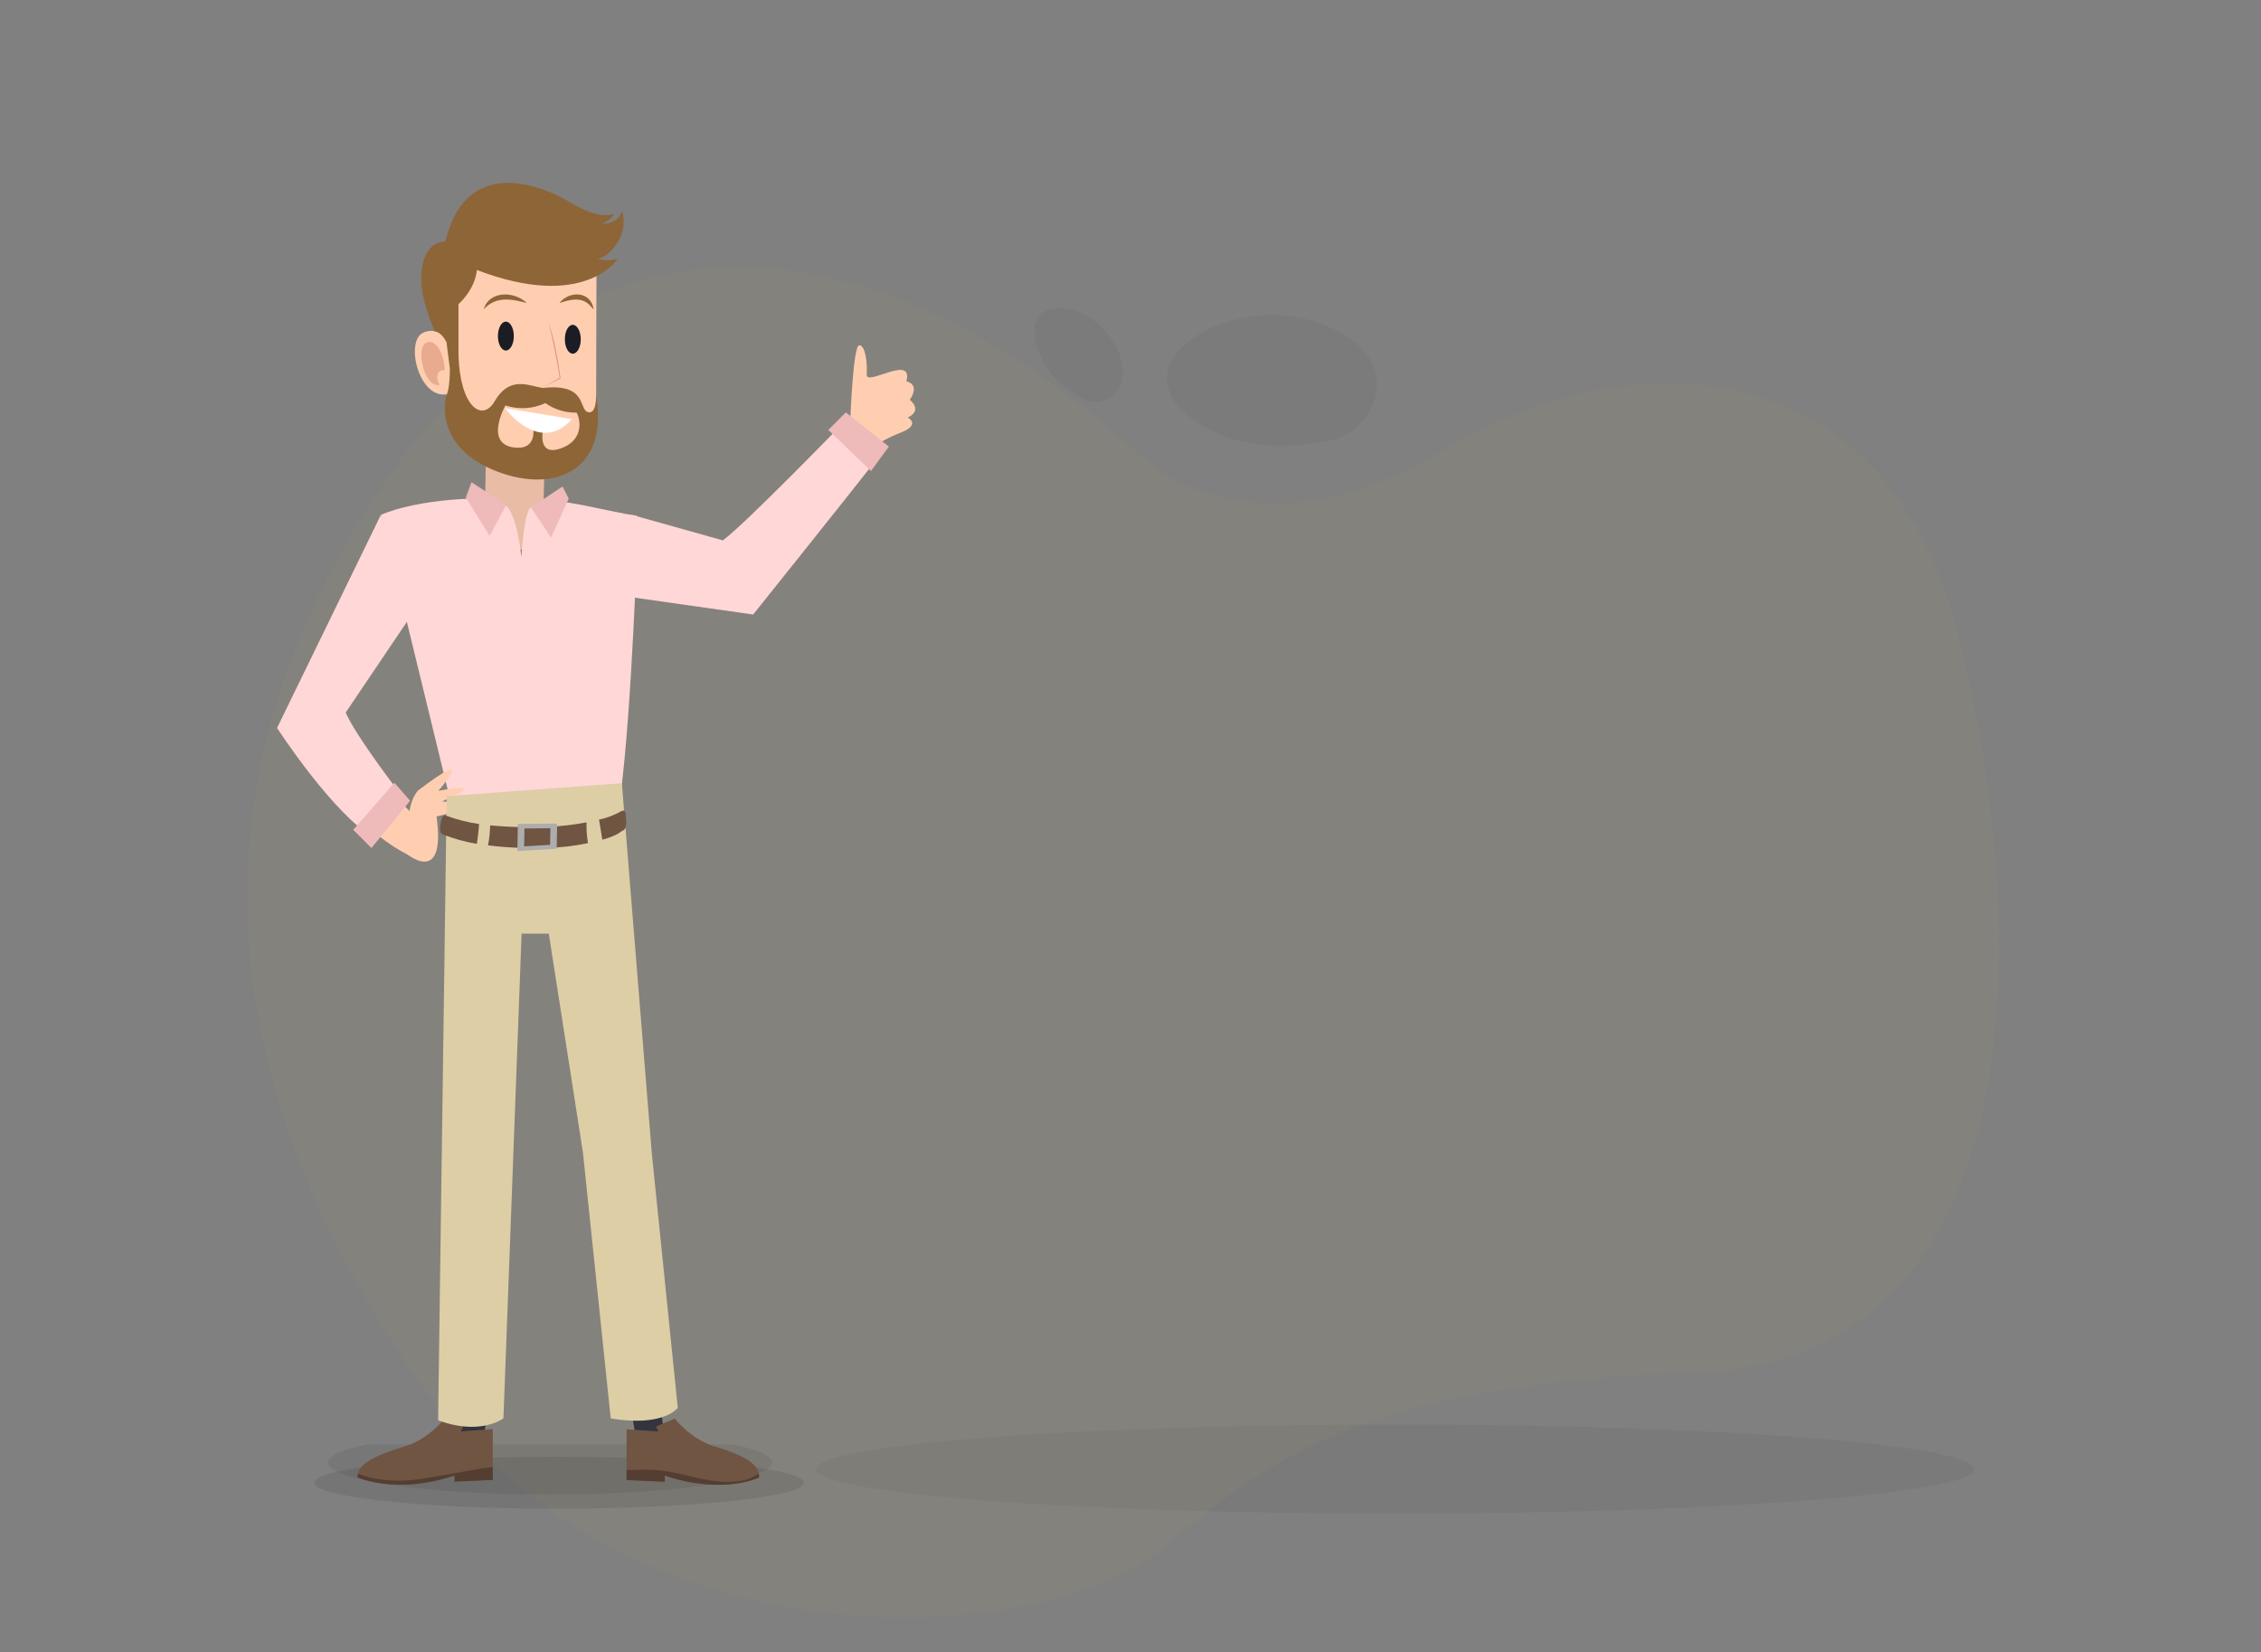 <svg width="457" height="334" viewBox="0 0 457 334" fill="none" xmlns="http://www.w3.org/2000/svg">
<rect x="0" y="0" width="457" height="334" fill="#808080" stroke="none"/>
<g opacity="0.7">
<path opacity="0.1" d="M278.012 79.84C277.524 82.048 276.413 84.102 274.83 85.724C273.246 87.346 271.267 88.458 269.159 88.91C262.291 90.458 249.401 91.827 239.853 83.78C226.258 72.333 250.495 58.004 268.522 66.057C277.564 70.106 278.896 75.503 278.012 79.84Z" fill="#32324C"/>
<path opacity="0.1" d="M225.18 79.697C224.319 80.504 223.265 81.033 222.16 81.212C221.055 81.391 219.953 81.212 219.003 80.699C215.885 79.062 210.502 75.32 209.284 68.59C207.535 58.978 221.24 60.844 225.729 70.455C227.971 75.265 226.858 78.087 225.18 79.697Z" fill="#32324C"/>
<path opacity="0.1" d="M231.332 92.88C231.332 92.88 253.504 114.104 291.724 91.032C329.943 67.961 381.161 70.729 395.677 127.937C410.193 185.145 412.874 274.851 342.928 277.451C279.705 279.802 259.221 292.339 235.504 312.642C211.787 332.946 124.574 340.632 80.836 273.756C45.801 220.216 37.553 163.572 72.159 106.162C115.292 34.664 177.058 43.042 231.332 92.88Z" fill="#C4A747"/>
<path opacity="0.07" d="M282 306C346.617 306 399 301.971 399 297C399 292.029 346.617 288 282 288C217.383 288 165 292.029 165 297C165 301.971 217.383 306 282 306Z" fill="black"/>
<g clip-path="url(#clip0_1440_13693)">
<path opacity="0.1" d="M111.202 302.15C135.983 302.15 156.071 299.251 156.071 295.675C156.071 292.099 135.983 289.2 111.202 289.2C86.422 289.2 66.334 292.099 66.334 295.675C66.334 299.251 86.422 302.15 111.202 302.15Z" fill="black"/>
</g>
</g>
<g clip-path="url(#clip1_1440_13693)">
<path d="M110.067 93.673L109.605 113.009L97.932 107.798L98.298 87.884L110.067 93.673Z" fill="#E8BCA5"/>
<path d="M100.347 45.497C89.265 48.025 89.561 55.636 89.561 55.636C89.561 55.636 89.901 61.508 90.126 68.471C89.635 67.763 88.909 67.251 88.077 67.025C87.245 66.8 86.359 66.876 85.578 67.239C81.806 68.85 84.595 80.716 90.332 79.702C90.582 83.013 90.903 85.6 91.334 86.492C92.94 89.874 100.026 95.02 106.309 95.823C112.592 96.625 120.481 92.479 120.481 85.08C120.481 77.68 120.577 50.271 120.577 50.271C120.577 50.271 118.708 41.338 100.347 45.497Z" fill="#FFCEB1"/>
<path d="M103.855 67.945C103.855 69.556 103.135 70.865 102.249 70.865C101.362 70.865 100.643 69.581 100.643 67.945C100.643 66.308 101.362 65.025 102.249 65.025C103.135 65.025 103.855 66.328 103.855 67.945Z" fill="#1C1C24"/>
<path d="M117.384 68.587C117.384 70.198 116.664 71.507 115.778 71.507C114.891 71.507 114.172 70.223 114.172 68.587C114.172 66.951 114.891 65.667 115.778 65.667C116.664 65.667 117.384 67.008 117.384 68.587Z" fill="#1C1C24"/>
<path d="M106.47 61.265C103.361 60.405 100.142 59.853 97.772 62.548C98.838 58.698 104.016 58.826 106.47 61.265Z" fill="#8E6537"/>
<path d="M113.074 61.265C114.712 59.108 118.503 58.698 119.704 61.509C119.843 61.844 119.943 62.196 120 62.555C119.723 62.304 119.524 62.028 119.28 61.797C117.629 59.936 115.175 60.546 113.074 61.265Z" fill="#8E6537"/>
<path opacity="0.4" d="M86.091 69.312C88.057 68.317 89.798 71.481 89.882 74.863C88.269 74.619 87.999 76.493 88.892 77.815C85.699 78.495 84.003 70.371 86.091 69.312Z" fill="#C87761"/>
<path d="M110.741 64.865C112.122 68.606 112.745 72.566 113.311 76.519C112.103 77.122 110.889 77.706 109.668 78.284C110.831 77.642 111.994 77 113.169 76.358L113.118 76.454C112.54 72.543 111.753 68.666 110.76 64.839L110.741 64.865Z" fill="#E69483"/>
<path d="M120.789 52.351C123.082 52.049 127.341 47.467 125.677 42.68C125.677 42.68 125.26 45.247 121.617 45.247C121.617 45.247 123.699 44.419 124.116 43.174C124.116 43.174 121.547 44.727 115.373 40.986C114.827 40.652 114.197 40.299 113.516 39.946C112.613 39.423 111.66 38.993 110.67 38.662C103.668 35.896 93.665 35.024 90.215 48.102C90.134 48.344 90.069 48.59 90.022 48.84C90.022 48.84 85.147 48.346 85.147 56.612C85.147 59.737 86.309 62.972 87.825 66.944C89.309 67.156 90.247 69.19 90.247 69.19L90.928 74.53C90.928 75.986 90.838 78.431 90.325 79.734C89.56 81.659 88.519 90.708 100.385 95.284C112.251 99.859 123.172 95.072 120.467 79.689C120.467 79.689 120.705 83.835 118.829 83.315C116.953 82.795 118.713 77.43 109.758 78.431C106.931 78.079 103.102 75.781 99.967 81.146C97.513 85.343 93.016 82.43 92.669 71.841V69.139C92.669 68.978 92.669 68.831 92.669 68.67V61.489C92.669 61.489 95.997 58.627 96.389 54.584C118.18 62.927 124.836 52.351 124.836 52.351C123.506 52.672 122.118 52.672 120.789 52.351ZM102.158 81.974C104.814 82.842 107.7 82.67 110.233 81.493C112.069 82.791 114.274 83.466 116.523 83.418C117.043 84.059 118.495 88.719 113.503 90.593C108.512 92.466 109.758 86.954 109.758 86.954L107.779 86.639C107.779 86.639 108.544 90.913 104.137 90.49C97.687 89.874 102.158 81.974 102.158 81.974Z" fill="#8E6537"/>
<path d="M102.057 82.5C102.057 82.5 109.04 92.075 115.599 84.74L102.057 82.5Z" fill="white"/>
<path d="M128.864 108.01C128.864 108.01 127.739 142.613 125.497 160.177C125.497 160.177 116.921 164.028 103.25 163.456C93.614 163.065 90.819 161.005 90.819 161.005L76.975 104.095C76.975 104.095 83.932 100.726 98.644 100.739C98.644 100.739 98.644 100.27 101.952 102.022C104.522 103.376 105.383 112.624 105.383 112.624C105.383 112.624 105.884 103.331 107.31 102.568C108.424 101.866 109.663 101.386 110.959 101.156C116.51 101.541 122.272 103.228 128.735 104.287L128.864 108.01Z" fill="#FFD7D7"/>
<path d="M114.956 100.79L111.378 108.696L107.324 102.587L113.697 98.351L114.956 100.79Z" fill="#EFBABA"/>
<path d="M94.148 100.584L98.96 108.337L102.346 102.054L95.305 97.498L94.148 100.584Z" fill="#EFBABA"/>
<path d="M171.875 84.695C171.875 84.695 172.427 69.8 173.667 69.8C174.907 69.8 175.325 73.246 175.184 75.73C175.042 78.213 184.711 71.456 183.195 77.109C183.195 77.109 186.092 77.52 183.888 80.831C183.888 80.831 186.644 82.904 183.471 84.419C183.471 84.419 186.233 85.799 182.09 87.454C179.824 88.308 177.687 89.468 175.736 90.9L171.875 84.695Z" fill="#FFCEB1"/>
<path d="M59.81 147.188C59.81 147.188 70.263 168.725 85.097 173.91L85.739 166.812C85.739 166.812 77.702 160.061 70.79 147.945C63.877 135.829 59.81 147.188 59.81 147.188Z" fill="#FFCEB1"/>
<path d="M82.062 172.511C82.062 172.511 90.221 179.468 88.236 165.048C88.236 165.048 98.971 162.814 89.341 161.999C89.341 161.999 99.909 157.822 88.596 159.869C88.596 159.869 96.999 150.326 84.587 159.741C84.587 159.741 82.101 161.897 82.66 168.237L82.062 172.511Z" fill="#FFCEB1"/>
<path d="M76.975 104.095L56 147.169C56 147.169 67.679 165.221 76.301 169.822L81.787 161.634C81.787 161.634 72.074 149.152 69.87 144.056L82.879 124.765L76.975 104.095Z" fill="#FFD7D7"/>
<path d="M123.352 120.126L152.229 124.233C152.229 124.233 169.157 103.113 178.273 91.504L170.879 85.048C170.879 85.048 150.584 105.994 146.106 109.242L127.682 104.076L123.352 120.126Z" fill="#FFD7D7"/>
<path d="M71.398 167.762L79.712 158.245L82.891 161.884L75.073 171.439L71.398 167.762Z" fill="#EFBABA"/>
<path d="M176.045 95.226L167.424 86.915L170.957 83.373L179.662 90.284L176.045 95.226Z" fill="#EFBABA"/>
<path opacity="0.1" d="M162.47 299.751C162.47 302.651 139.677 305 112.36 305C85.044 305 63.574 302.651 63.574 299.751C63.574 296.85 85.051 294.495 112.36 294.495C139.67 294.495 162.47 296.85 162.47 299.751Z" fill="#1C1918"/>
<path d="M126.609 279.157L129.025 293.667H134.665L132.783 277.886L126.609 279.157Z" fill="#33343D"/>
<path d="M136.381 286.793C136.381 286.793 139.593 290.971 144.476 292.434C149.358 293.898 153.772 295.771 153.412 298.704C153.412 298.704 146.146 302.26 134.358 298.306V299.551L126.648 299.211V288.943L133.073 289.393L132.591 288.379L136.381 286.793Z" fill="#705543"/>
<path d="M139.484 298.448C150.052 301.162 152.731 298.152 153.354 297.941C153.421 298.189 153.441 298.448 153.412 298.704C153.412 298.704 146.146 302.26 134.358 298.306V299.551L126.648 299.211V297.164C129.379 297.331 131.692 296.452 139.484 298.448Z" fill="#543D31"/>
<path d="M99.635 279.157L97.213 293.667H91.572L93.461 277.886L99.635 279.157Z" fill="#33343D"/>
<path d="M89.868 286.793C89.868 286.793 86.656 290.971 81.767 292.434C76.878 293.898 71.938 295.771 72.298 298.679C72.298 298.679 80.103 302.234 91.892 298.281V299.526L99.601 299.186V288.918L93.177 289.367L93.652 288.353L89.868 286.793Z" fill="#705543"/>
<path d="M85.147 298.987C77.733 300.148 72.94 298.152 72.349 297.941C72.288 298.182 72.27 298.432 72.298 298.679C72.298 298.679 80.103 302.234 91.892 298.281V299.526L99.601 299.186V296.619C96.871 296.792 92.278 297.864 85.147 298.987Z" fill="#543D31"/>
<path d="M125.692 158.335L131.756 233.285L136.998 284.624C136.998 284.624 134.146 288.545 123.443 286.761L117.822 232.964L110.922 188.747H105.429L101.755 286.736C101.755 286.736 97.116 290.336 88.553 287.127L90.287 160.953L125.692 158.335Z" fill="#DDCEA6"/>
<path d="M121.078 165.702C122.69 165.355 124.24 164.762 125.672 163.944C126.571 163.604 126.449 164.586 126.552 165.632C126.68 167.012 126.475 167.743 125.665 168.032C125.517 168.083 124.804 168.924 121.746 169.758C121.521 168.404 121.297 167.057 121.078 165.702Z" fill="#705543"/>
<path d="M99.069 166.864C102.791 167.214 106.532 167.315 110.267 167.166C113.049 167.085 115.821 166.778 118.554 166.248C118.509 167.655 118.606 169.064 118.843 170.451C116.047 171.029 113.205 171.36 110.35 171.44C109.027 171.478 107.742 171.485 106.496 171.44C103.869 171.403 101.246 171.225 98.639 170.907C98.903 169.575 99.047 168.222 99.069 166.864Z" fill="#705543"/>
<path d="M89.059 166.537C89.232 165.503 89.348 164.611 90.241 164.926C92.374 165.706 94.583 166.263 96.832 166.588C96.749 167.929 96.569 169.264 96.389 170.599C94.022 170.209 91.704 169.563 89.476 168.674C88.853 168.404 88.879 167.583 89.059 166.537Z" fill="#705543"/>
<path d="M104.677 166.575L104.574 172.049L112.521 171.574L112.611 166.492L104.677 166.575ZM106.007 167.486L111.249 167.435L111.191 170.791L105.943 171.106L106.007 167.486Z" fill="#ADADAD"/>
</g>
<defs>
<clipPath id="clip0_1440_13693">
<rect width="142" height="14" fill="white" transform="translate(43 292)"/>
</clipPath>
<clipPath id="clip1_1440_13693">
<rect width="129" height="268" fill="white" transform="translate(56 37)"/>
</clipPath>
</defs>
</svg>
